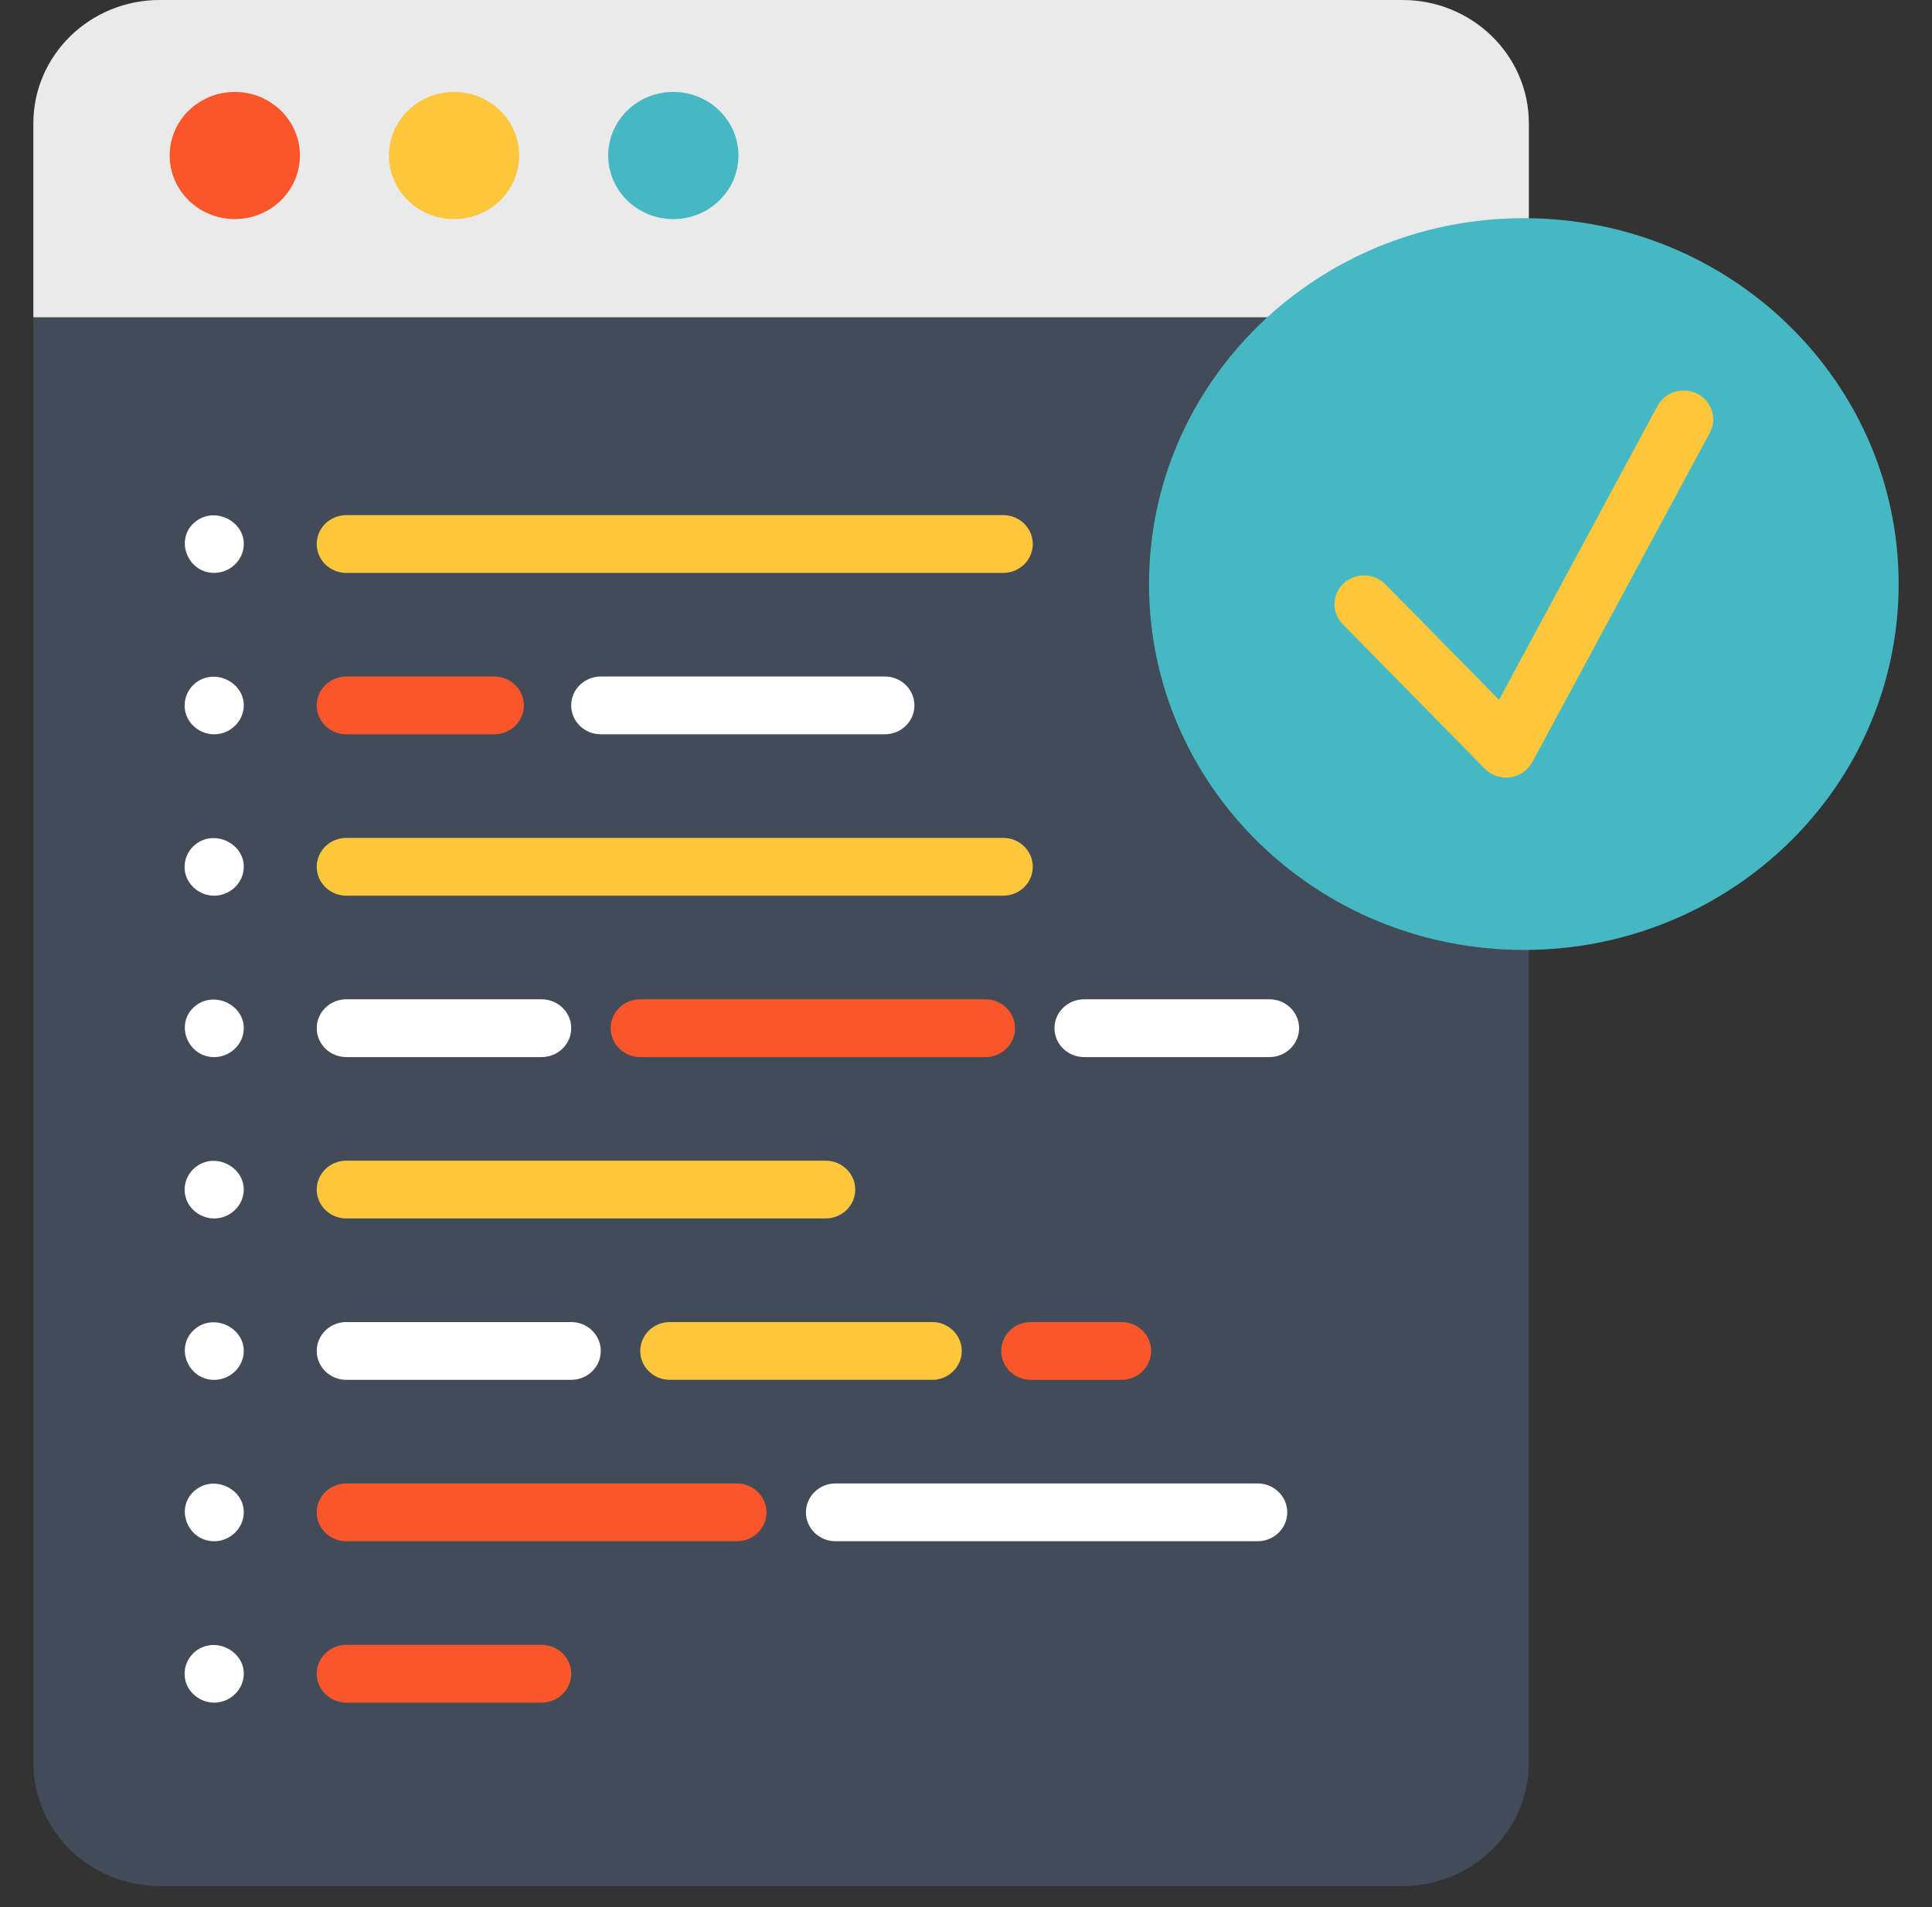 <svg width="79" height="78" viewBox="0 0 79 78" fill="none" xmlns="http://www.w3.org/2000/svg">
<rect x="0" y="0" width="79" height="78" fill="#333333" stroke="none"/>
<g clip-path="url(#clip0)">
<path d="M62.516 5.049L62.516 72.084C62.516 74.871 60.2 77.132 57.343 77.132L6.534 77.132C3.678 77.132 1.364 74.871 1.364 72.084L1.364 5.049C1.364 2.26 3.678 0 6.534 0L57.343 0C60.2 0 62.516 2.26 62.516 5.049Z" fill="#424C59"/>
<path d="M62.515 5.048L62.515 12.975L1.364 12.975L1.364 5.048C1.364 2.26 3.678 -1.18716e-08 6.534 -2.65256e-08L57.343 -2.87194e-07C60.2 -3.01848e-07 62.515 2.26 62.515 5.048Z" fill="#EAEAEA"/>
<path d="M9.601 8.96C11.071 8.96 12.264 7.796 12.264 6.36C12.264 4.924 11.071 3.76 9.601 3.76C8.13 3.76 6.938 4.924 6.938 6.36C6.938 7.796 8.13 8.96 9.601 8.96Z" fill="#F9572B"/>
<path d="M18.567 8.96C20.038 8.96 21.23 7.796 21.23 6.36C21.23 4.924 20.038 3.76 18.567 3.76C17.096 3.76 15.904 4.924 15.904 6.36C15.904 7.796 17.096 8.96 18.567 8.96Z" fill="#FCC63D"/>
<path d="M27.532 8.96C29.002 8.96 30.195 7.796 30.195 6.36C30.195 4.924 29.002 3.76 27.532 3.76C26.061 3.76 24.869 4.924 24.869 6.36C24.869 7.796 26.061 8.96 27.532 8.96Z" fill="#45B8C4"/>
<path d="M62.31 38.849C70.775 38.849 77.636 32.15 77.636 23.885C77.636 15.621 70.775 8.922 62.31 8.922C53.846 8.922 46.984 15.621 46.984 23.885C46.984 32.15 53.846 38.849 62.31 38.849Z" fill="#45B8C4"/>
<path d="M41.021 23.43L14.161 23.43C13.493 23.43 12.951 22.901 12.951 22.248C12.951 21.596 13.493 21.067 14.161 21.067L41.021 21.067C41.689 21.067 42.231 21.596 42.231 22.248C42.231 22.901 41.689 23.43 41.021 23.43Z" fill="#FCC63D"/>
<path d="M8.758 23.429C7.649 23.429 7.125 22.023 7.99 21.335C8.845 20.655 10.168 21.408 9.944 22.479C9.83 23.024 9.329 23.429 8.758 23.429Z" fill="white"/>
<path d="M41.021 36.63L14.161 36.63C13.493 36.63 12.951 36.101 12.951 35.449C12.951 34.796 13.493 34.267 14.161 34.267L41.021 34.267C41.689 34.267 42.231 34.796 42.231 35.449C42.231 36.101 41.689 36.63 41.021 36.63Z" fill="#FCC63D"/>
<path d="M8.758 36.63C8.252 36.63 7.79 36.311 7.618 35.846C7.449 35.389 7.593 34.861 7.974 34.547C8.785 33.879 10.068 34.529 9.962 35.564C9.901 36.16 9.371 36.63 8.758 36.63Z" fill="white"/>
<path d="M51.91 43.23L44.328 43.23C43.66 43.23 43.118 42.701 43.118 42.049C43.118 41.396 43.66 40.867 44.328 40.867L51.91 40.867C52.578 40.867 53.12 41.396 53.12 42.049C53.119 42.701 52.578 43.23 51.91 43.23Z" fill="white"/>
<path d="M40.295 43.23L26.18 43.23C25.511 43.23 24.97 42.701 24.97 42.048C24.97 41.396 25.511 40.867 26.18 40.867L40.295 40.867C40.963 40.867 41.505 41.396 41.505 42.048C41.505 42.701 40.963 43.23 40.295 43.23Z" fill="#F9572B"/>
<path d="M22.146 43.23L14.161 43.23C13.493 43.23 12.951 42.701 12.951 42.048C12.951 41.396 13.493 40.867 14.161 40.867L22.146 40.867C22.815 40.867 23.357 41.396 23.357 42.048C23.357 42.701 22.815 43.23 22.146 43.23Z" fill="white"/>
<path d="M8.758 43.232C7.667 43.232 7.138 41.87 7.956 41.165C8.771 40.463 10.097 41.139 9.958 42.197C9.882 42.779 9.361 43.232 8.758 43.232Z" fill="white"/>
<path d="M33.761 49.83L14.161 49.83C13.493 49.83 12.951 49.301 12.951 48.649C12.951 47.996 13.493 47.467 14.161 47.467L33.761 47.467C34.43 47.467 34.971 47.996 34.971 48.649C34.971 49.301 34.43 49.83 33.761 49.83Z" fill="#FCC63D"/>
<path d="M8.758 49.83C8.273 49.83 7.825 49.537 7.64 49.1C7.43 48.607 7.595 48.02 8.034 47.702C8.914 47.063 10.189 47.862 9.935 48.915C9.808 49.444 9.315 49.83 8.758 49.83Z" fill="white"/>
<path d="M45.86 56.43L42.15 56.43C41.482 56.43 40.94 55.901 40.94 55.249C40.94 54.596 41.482 54.067 42.15 54.067L45.86 54.067C46.529 54.067 47.07 54.596 47.07 55.249C47.07 55.901 46.529 56.43 45.86 56.43Z" fill="#F9572B"/>
<path d="M38.117 56.43L27.39 56.43C26.721 56.43 26.18 55.901 26.18 55.249C26.18 54.596 26.721 54.067 27.39 54.067L38.117 54.067C38.785 54.067 39.327 54.596 39.327 55.249C39.327 55.901 38.785 56.43 38.117 56.43Z" fill="#FCC63D"/>
<path d="M23.356 56.43L14.161 56.43C13.493 56.43 12.951 55.901 12.951 55.249C12.951 54.596 13.493 54.067 14.161 54.067L23.356 54.067C24.025 54.067 24.566 54.596 24.566 55.249C24.566 55.901 24.025 56.43 23.356 56.43Z" fill="white"/>
<path d="M8.758 56.431C7.668 56.431 7.139 55.074 7.953 54.367C8.768 53.66 10.096 54.339 9.958 55.397C9.882 55.979 9.361 56.431 8.758 56.431Z" fill="white"/>
<path d="M51.426 63.03L34.165 63.03C33.497 63.03 32.955 62.501 32.955 61.849C32.955 61.196 33.497 60.667 34.165 60.667L51.426 60.667C52.094 60.667 52.636 61.196 52.636 61.849C52.636 62.501 52.094 63.03 51.426 63.03Z" fill="white"/>
<path d="M30.132 63.03L14.161 63.03C13.493 63.03 12.951 62.501 12.951 61.849C12.951 61.196 13.493 60.667 14.161 60.667L30.132 60.667C30.8 60.667 31.342 61.196 31.342 61.849C31.342 62.501 30.8 63.03 30.132 63.03Z" fill="#F9572B"/>
<path d="M8.758 63.031C7.677 63.031 7.142 61.685 7.944 60.974C8.743 60.266 10.072 60.909 9.962 61.964C9.9 62.559 9.371 63.031 8.758 63.031Z" fill="white"/>
<path d="M22.146 69.63L14.161 69.63C13.493 69.63 12.951 69.101 12.951 68.449C12.951 67.796 13.493 67.267 14.161 67.267L22.146 67.267C22.815 67.267 23.357 67.796 23.357 68.449C23.357 69.101 22.815 69.63 22.146 69.63Z" fill="#F9572B"/>
<path d="M8.758 69.631C8.252 69.631 7.789 69.311 7.618 68.847C7.439 68.357 7.618 67.788 8.055 67.487C8.923 66.888 10.161 67.645 9.944 68.679C9.829 69.224 9.329 69.631 8.758 69.631Z" fill="white"/>
<path d="M20.21 30.03L14.161 30.03C13.493 30.03 12.951 29.501 12.951 28.848C12.951 28.196 13.493 27.667 14.161 27.667L20.21 27.667C20.879 27.667 21.421 28.196 21.421 28.848C21.421 29.501 20.879 30.03 20.21 30.03Z" fill="#F9572B"/>
<path d="M36.181 30.03L24.566 30.03C23.898 30.03 23.356 29.501 23.356 28.848C23.356 28.196 23.898 27.667 24.566 27.667L36.181 27.667C36.85 27.667 37.391 28.196 37.391 28.848C37.391 29.501 36.849 30.03 36.181 30.03Z" fill="white"/>
<path d="M8.758 30.03C8.261 30.03 7.808 29.723 7.629 29.273C7.439 28.793 7.598 28.233 8.013 27.917C8.873 27.263 10.165 28.024 9.944 29.079C9.829 29.624 9.329 30.03 8.758 30.03Z" fill="white"/>
<path d="M61.585 31.8C61.258 31.8 60.942 31.67 60.712 31.436L54.905 25.53C54.442 25.06 54.458 24.312 54.94 23.86C55.422 23.408 56.188 23.424 56.651 23.894L61.296 28.619L67.774 16.602C68.085 16.024 68.817 15.803 69.408 16.107C69.999 16.41 70.227 17.125 69.915 17.702L62.656 31.169C62.475 31.505 62.139 31.735 61.754 31.788C61.698 31.796 61.641 31.8 61.585 31.8Z" fill="#FCC63D"/>
</g>
<defs>
<clipPath id="clip0">
<rect width="79" height="77.132" fill="white"/>
</clipPath>
</defs>
</svg>
